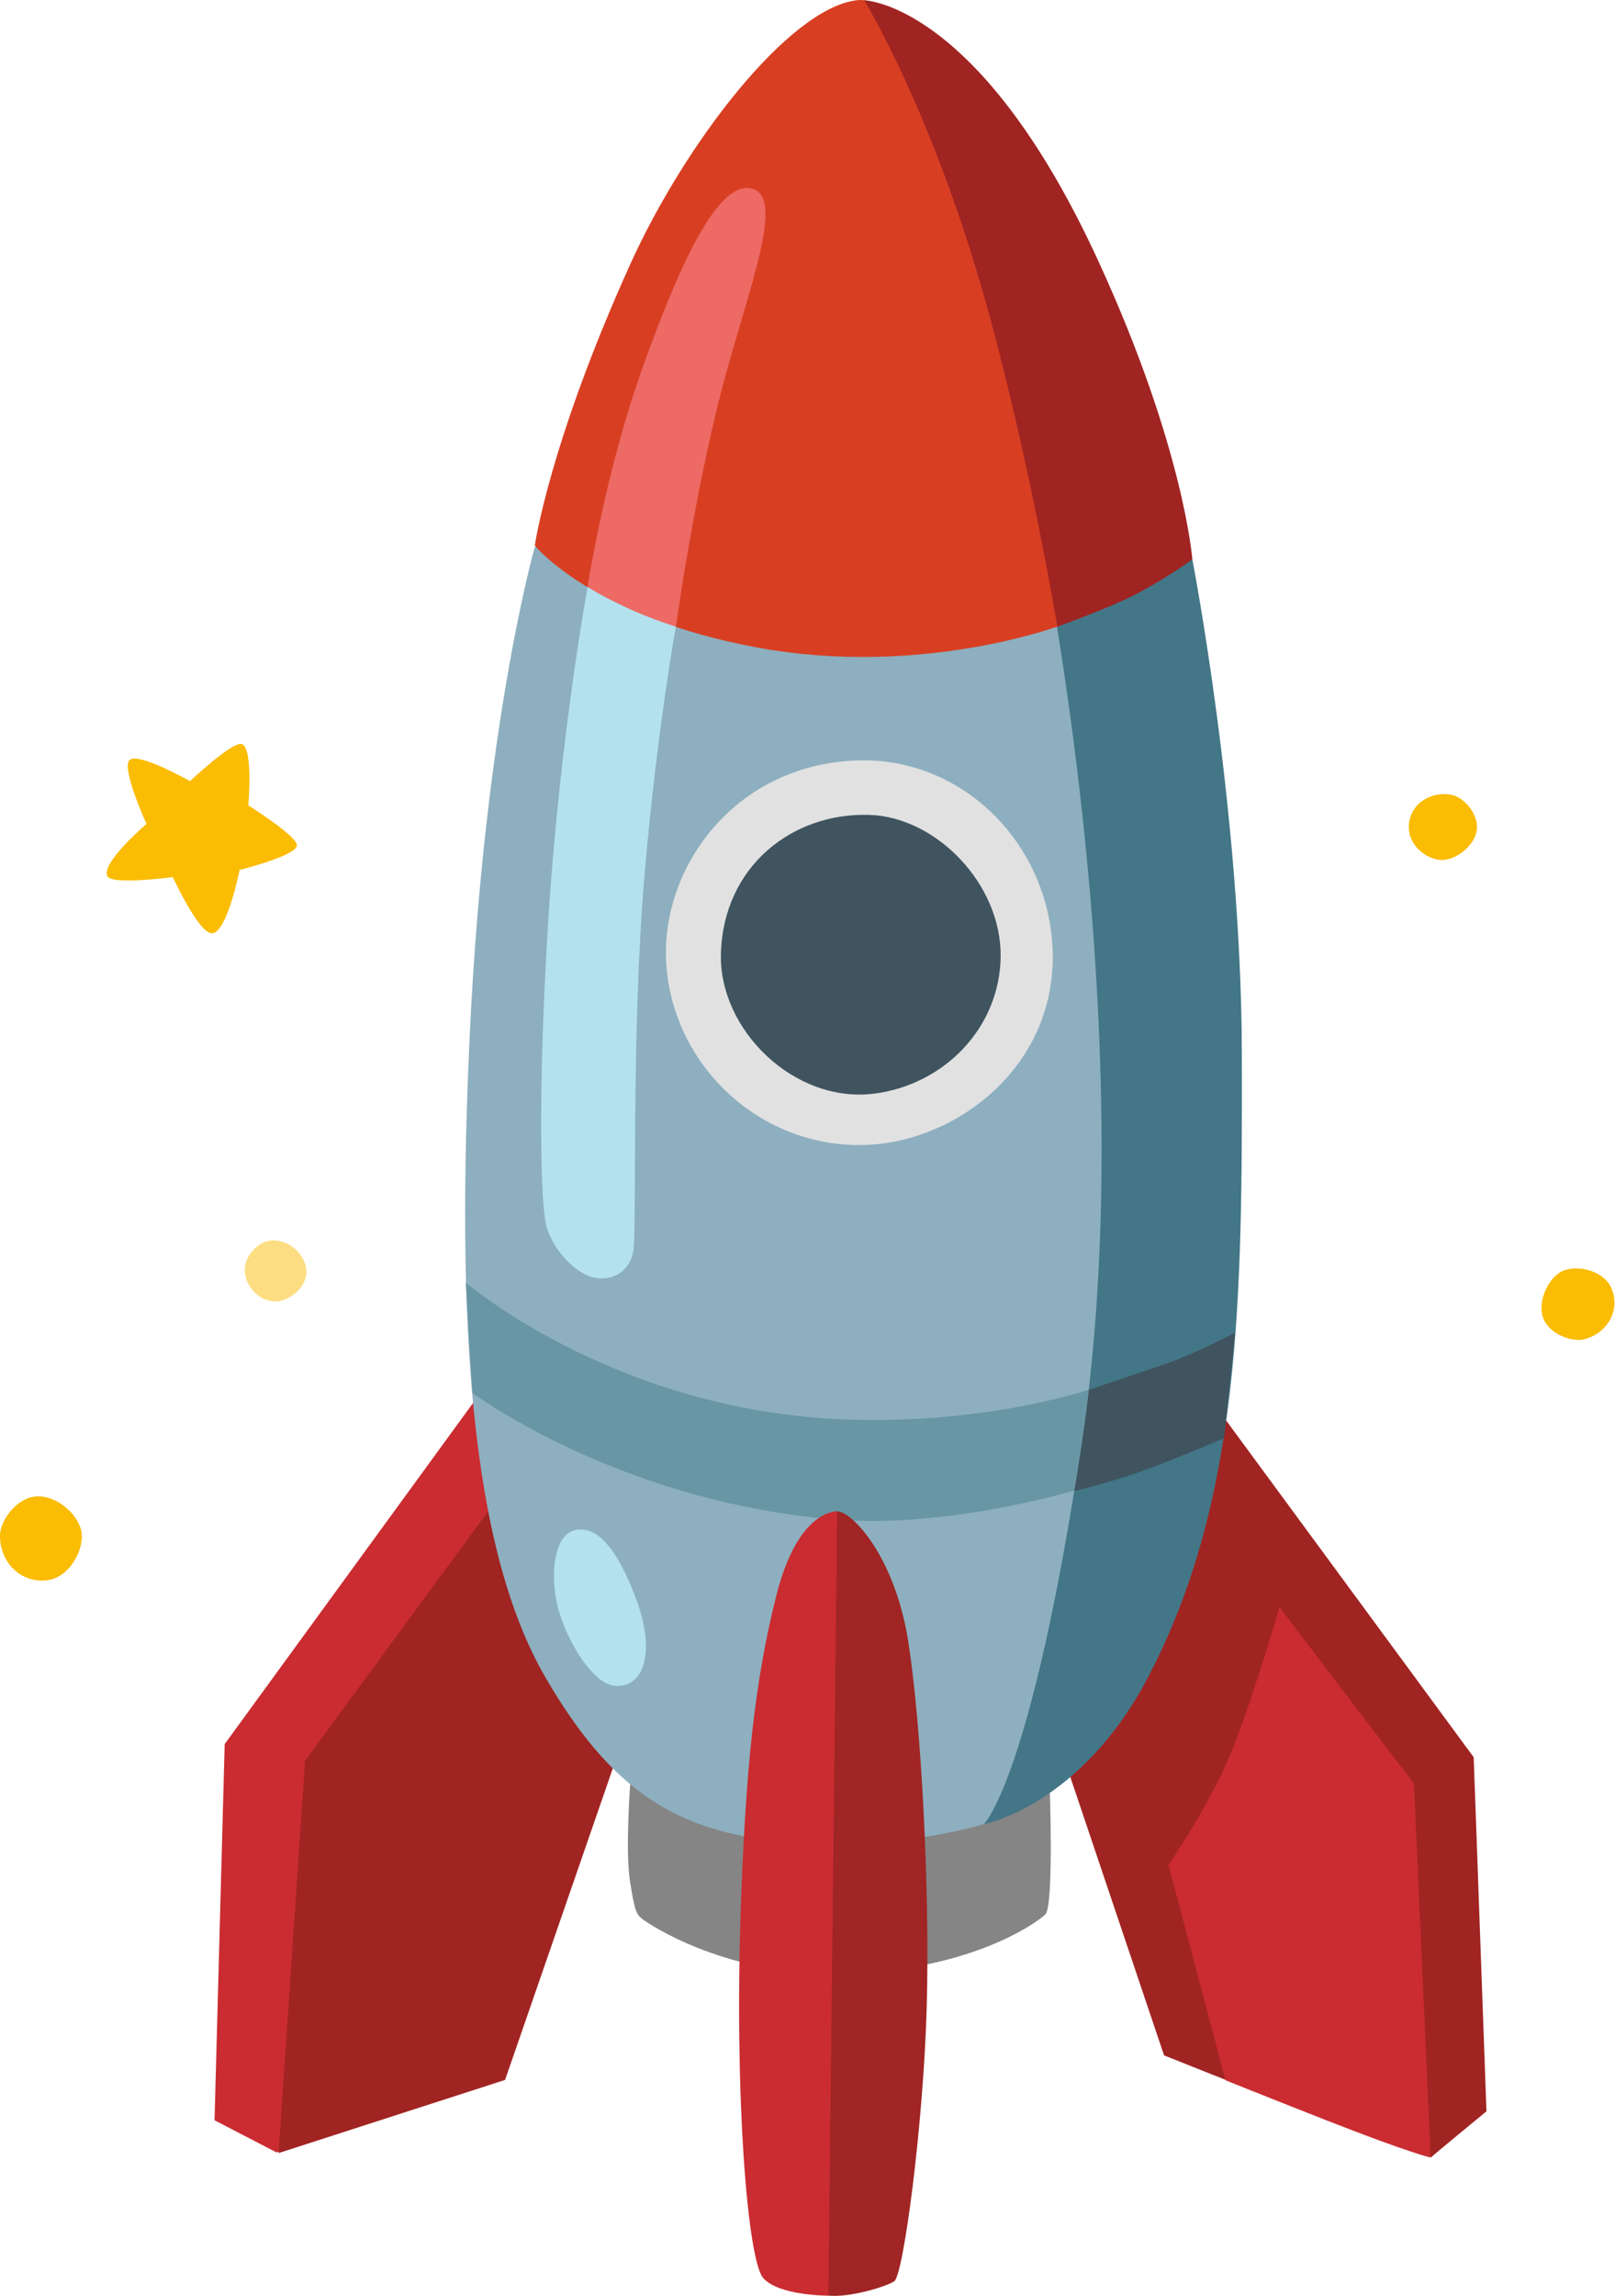 <svg width="328" height="466" viewBox="0 0 328 466" fill="none" xmlns="http://www.w3.org/2000/svg">
<path d="M43.57 430.353L45.633 354.001L101.028 277.964L128.029 319.257L64.438 433.801L56.182 436.888L43.57 430.353Z" fill="#CA2C31"/>
<path d="M61.957 357.382L56.58 437.014L102.58 422.162L126.796 352.178L115.787 340.729L100.306 305.172L61.957 357.382Z" fill="#A02422"/>
<path d="M228.236 328.64L216.252 357.347L236.414 417.18C236.414 417.18 289.898 438.599 290.666 437.861C291.434 437.122 301.893 428.544 301.893 428.544L299.299 356.668L244.57 282.263L228.236 328.64Z" fill="#A02422"/>
<path d="M237.313 378.53C237.313 378.53 246.523 365.194 250.945 353.459C255.367 341.724 259.863 326.222 259.863 326.222L287.161 362.011L290.572 437.859C290.572 437.859 287.471 437.468 268.916 430.181C254.123 424.357 248.89 422.229 248.89 422.229L237.313 378.53Z" fill="#CA2C31"/>
<path d="M128.022 361.669C128.022 361.669 126.95 375.495 127.955 381.873C128.961 388.251 129.284 388.587 130.559 389.577C131.835 390.568 146.758 400.562 168.917 400.597C196.115 400.636 210.47 390.344 212.294 388.59C214.118 386.836 213.154 361.572 213.154 361.572L128.022 361.669Z" fill="#858585"/>
<path d="M199.796 370.259C199.796 370.259 219.532 366.572 233.26 340.254C252.027 304.286 252.325 263.905 252.209 213.39C252.081 164.641 242.157 113.533 242.157 113.533L181.881 79.429L199.796 370.259Z" fill="#437687"/>
<path d="M217.556 302.786L210.923 289.209L220.406 282.354C220.406 282.354 229.651 279.238 236.432 276.922C243.212 274.606 250.829 270.469 250.829 270.469L248.595 291.926C248.595 291.926 239.761 295.709 233.048 298.191C225.481 300.986 217.556 302.786 217.556 302.786Z" fill="#3F545F"/>
<path d="M108.612 111.031C108.612 111.031 98.4 146.626 95.419 209.773C92.725 266.686 95.175 313.479 110.708 340.347C123.737 362.833 136.73 371.589 158.352 373.755C181.22 376.064 199.821 370.236 199.821 370.236C199.821 370.236 209.416 361.287 219.68 292.984C232.467 207.751 210.883 106.373 210.883 106.373L108.612 111.031Z" fill="#8DAFBF"/>
<path d="M215.591 126.882C215.591 126.882 187.262 137.63 153.709 131.414C120.39 125.25 108.617 110.749 108.617 110.749C108.617 110.749 111.545 89.965 128.037 53.552C139.137 29.067 160.112 1.831 173.923 0.054C187.735 -1.724 202.974 41.316 202.974 41.316L224.293 113.018L215.591 126.882Z" fill="#D83F22"/>
<path d="M218.151 302.538C218.151 302.538 192.282 310.367 169.125 308.382C125.372 304.675 95.943 282.715 95.943 282.715L94.592 260.317C94.592 260.317 123.887 285.547 169.336 287.993C198.953 289.586 221.072 282.084 221.072 282.084C221.072 282.084 220.493 287.583 219.629 293.218C219.087 296.834 218.151 302.538 218.151 302.538Z" fill="#6896A5"/>
<path d="M242.157 113.533C242.157 113.533 240.504 90.964 223.159 53.181C198.995 0.475 175.501 0.061 175.501 0.061C175.501 0.061 189.492 22.731 200.489 62.368C209.286 94.143 214.737 127.195 214.737 127.195C214.737 127.195 225.527 123.333 230.738 120.586C237.306 117.135 242.157 113.533 242.157 113.533Z" fill="#A02422"/>
<path d="M125.296 342.211C131.278 342.187 133.006 334.52 129.086 324.246C125.191 313.95 121.219 309.915 117.158 310.495C112.104 311.197 111.658 320.725 113.513 327.026C115.59 333.99 120.774 342.216 125.296 342.211Z" fill="#B3E1EE"/>
<path d="M119.332 119.154C119.332 119.154 113.691 149.846 111.372 186.443C109.253 220.029 109.72 244.247 110.95 248.793C112.291 253.647 116.606 258.182 120.165 259.194C123.725 260.205 127.855 258.544 128.629 253.92C129.379 249.272 128.161 209.332 130.932 177.289C133.462 147.973 137.259 127.277 137.259 127.277C137.259 127.277 133.758 113.644 131.004 112.413C128.226 111.157 119.332 119.154 119.332 119.154Z" fill="#B3E1EE"/>
<path d="M119.332 119.154C119.332 119.154 122.874 95.839 130.571 74.443C137.72 54.543 145.881 35.84 153.037 38.382C159.843 40.8 150.718 61.768 145.541 83.191C140.364 104.613 137.283 127.207 137.283 127.207C137.283 127.207 131.854 125.499 127.374 123.386C124.614 122.131 121.929 120.718 119.332 119.154Z" fill="#ED6A65"/>
<path d="M174.594 154.337C149.386 154.879 133.969 176.077 135.324 195.838C136.763 216.165 154.029 232.729 175.112 232.413C194.263 232.105 215.11 216.171 213.746 192.077C212.565 170.671 195.209 153.87 174.594 154.337Z" fill="#E1E1E1"/>
<path d="M146.415 193.535C145.971 208.975 161.265 224.017 177.507 221.98C191.695 220.21 203.108 208.636 203.229 194.061C203.35 179.487 190.218 165.83 176.545 165.396C160.847 164.924 146.927 175.86 146.415 193.535Z" fill="#3F545F"/>
<path d="M166.439 336.047C166.439 336.047 166.803 306.688 170.005 306.751C173.206 306.814 181.783 316.166 184.464 333.174C187.12 350.205 188.871 383.397 188.209 407.545C187.531 431.34 183.497 461.687 181.634 463.016C180.178 464.047 172.548 466.441 168.084 465.929C163.69 465.396 158.476 447.914 157.184 441.719C155.917 435.501 166.439 336.047 166.439 336.047Z" fill="#A02524"/>
<path d="M154.989 462.352C158.121 465.993 168.248 465.956 168.248 465.956L170.027 306.775C170.027 306.775 162.174 306.15 157.709 323.701C153.217 341.416 151.455 359.184 150.461 387.071C149.109 425.971 151.858 458.711 154.989 462.352Z" fill="#CA2C31"/>
<path d="M0.002 311.589C-0.101 316.815 3.887 321.202 9.218 320.789C13.958 320.434 16.893 314.887 16.608 311.373C16.324 307.858 12.024 303.771 7.857 303.712C3.667 303.63 0.088 308.411 0.002 311.589Z" fill="#FBBC04"/>
<path opacity="0.5" d="M49.71 257.788C49.84 261.959 53.673 264.648 56.722 264.072C59.772 263.496 62.464 260.676 62.217 257.68C61.987 254.991 59.223 251.828 55.551 251.756C52.373 251.718 49.622 255.102 49.71 257.788Z" fill="#FBBC04"/>
<path d="M29.75 167.227C29.75 167.227 24.647 156.059 26.283 154.301C27.943 152.521 38.587 158.546 38.587 158.546C38.587 158.546 47.343 150.311 49.143 151.029C51.456 151.946 50.429 163.465 50.429 163.465C50.429 163.465 60.316 169.663 60.302 171.571C60.261 173.689 48.665 176.57 48.665 176.57C48.665 176.57 46.131 189.308 43.067 189.436C40.404 189.549 35.096 178.023 35.096 178.023C35.096 178.023 22.841 179.69 21.817 177.857C20.385 175.262 29.75 167.227 29.75 167.227Z" fill="#FBBC04"/>
<path d="M321.828 271.815C326.278 270.63 329.049 266.21 327.416 261.822C325.987 257.885 320.569 256.766 317.675 257.839C314.781 258.913 312.335 263.528 313.278 267.102C314.221 270.629 319.152 272.539 321.828 271.815Z" fill="#FBBC04"/>
<path d="M295.004 161.385C290.879 160.409 286.495 163.008 286.151 167.311C285.834 171.496 289.432 174.133 292.25 174.518C295.069 174.903 299.054 172.226 299.849 168.921C300.644 165.617 297.489 161.952 295.004 161.385Z" fill="#FBBC04"/>
</svg>
